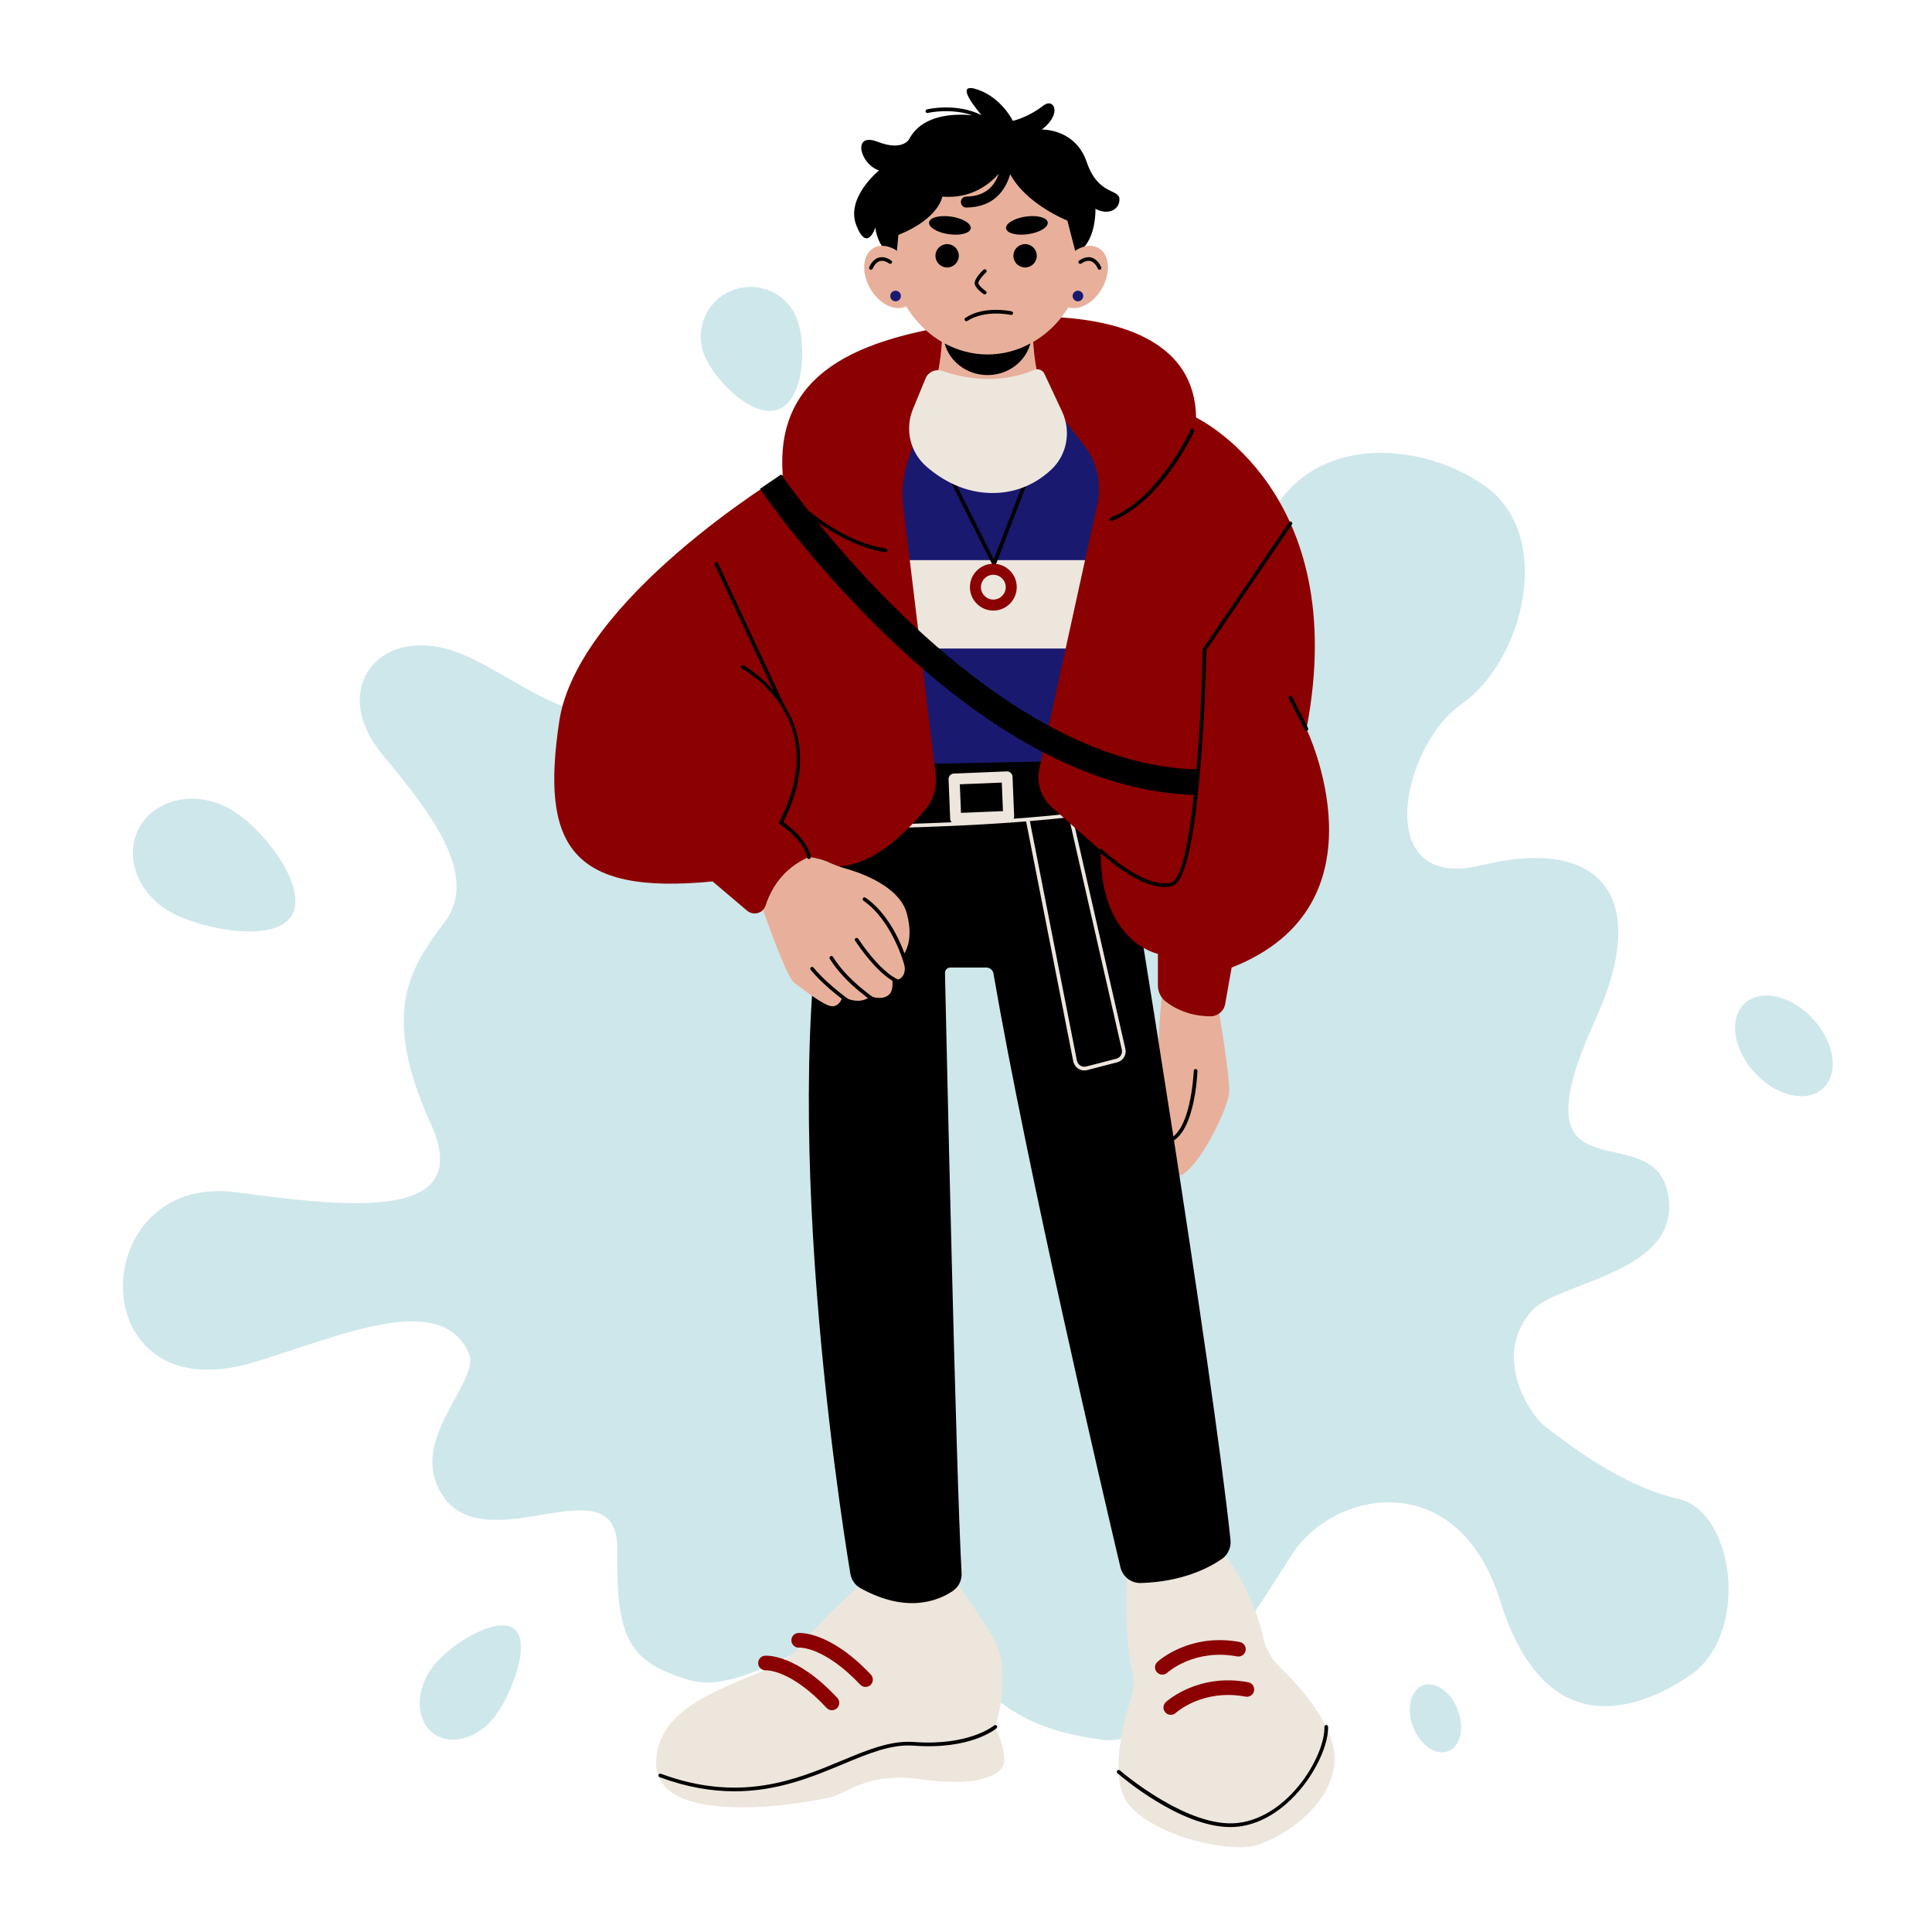 <svg xmlns="http://www.w3.org/2000/svg" xmlns:xlink="http://www.w3.org/1999/xlink" width="500" zoomAndPan="magnify" viewBox="0 0 375 375" height="500" preserveAspectRatio="xMidYMid meet" version="1.0"><path fill="#cee7eb" d="M 160.109 117.625 C 160.109 117.625 161.305 118.223 163.164 118.355 C 166.219 118.621 170.867 117.824 174.121 111.32 C 179.367 100.895 189.523 91.27 201.609 95.383 C 213.691 99.5 208.18 127.785 220 129.711 C 231.816 131.637 238.391 129.711 244.168 106.672 C 249.945 83.633 274.906 84.695 288.387 94.453 C 301.863 104.215 295.559 128.383 283.738 136.617 C 271.922 144.848 266.078 173.199 287.523 167.953 C 311.16 162.18 320.387 174.461 309.699 197.832 C 292.438 235.742 322.844 214.562 323.973 233.551 C 324.77 247.297 302.129 248.957 297.348 254.398 C 289.316 263.496 297.215 274.852 299.938 276.91 C 304.32 280.227 314.746 288.461 325.766 290.918 C 336.723 293.375 339.777 317.277 327.957 325.242 C 316.141 333.211 299.406 337.062 291.176 310.703 C 282.941 284.344 258.773 289.258 250.805 301.672 C 242.84 314.023 227.766 339.586 213.758 337.66 C 199.75 335.734 192.645 331.352 182.152 317.875 C 171.664 304.395 147.895 330.289 133.82 326.105 C 122.266 322.656 119.543 318.406 119.809 300.809 C 120.074 283.215 94.645 303.332 85.949 290.32 C 78.711 279.562 93.449 268.211 90.992 262.633 C 85.484 250.352 66.031 259.379 49.23 264.426 C 15.504 274.586 16.434 227.445 45.91 231.43 C 68.285 234.414 92.188 237.07 83.625 218.148 C 73.664 196.238 79.773 187.672 86.348 178.91 C 92.918 170.145 84.156 158.328 74.262 146.508 C 64.371 134.691 72.336 122.871 85.551 125.66 C 98.762 128.449 113.633 147.238 128.176 134.027 C 128.043 133.961 133.754 106.539 160.109 117.625 Z M 160.109 117.625 " fill-opacity="1" fill-rule="nonzero"/><path fill="#cee7eb" d="M 230.555 78.188 C 230.555 78.824 230.492 79.457 230.371 80.078 C 230.246 80.703 230.062 81.309 229.816 81.898 C 229.574 82.484 229.277 83.043 228.922 83.574 C 228.57 84.102 228.168 84.594 227.719 85.043 C 227.266 85.492 226.777 85.895 226.246 86.25 C 225.719 86.602 225.16 86.902 224.57 87.145 C 223.984 87.387 223.379 87.57 222.754 87.695 C 222.129 87.82 221.5 87.883 220.863 87.883 C 220.227 87.883 219.594 87.82 218.973 87.695 C 218.348 87.57 217.742 87.387 217.152 87.145 C 216.566 86.902 216.008 86.602 215.477 86.25 C 214.949 85.895 214.457 85.492 214.008 85.043 C 213.559 84.594 213.156 84.102 212.801 83.574 C 212.449 83.043 212.148 82.484 211.906 81.898 C 211.664 81.309 211.48 80.703 211.355 80.078 C 211.23 79.457 211.168 78.824 211.168 78.188 C 211.168 77.551 211.23 76.922 211.355 76.297 C 211.48 75.672 211.664 75.066 211.906 74.48 C 212.148 73.891 212.449 73.332 212.801 72.801 C 213.156 72.273 213.559 71.785 214.008 71.332 C 214.457 70.883 214.949 70.48 215.477 70.129 C 216.008 69.773 216.566 69.477 217.152 69.234 C 217.742 68.988 218.348 68.805 218.973 68.68 C 219.594 68.555 220.227 68.496 220.863 68.496 C 221.5 68.496 222.129 68.555 222.754 68.68 C 223.379 68.805 223.984 68.988 224.57 69.234 C 225.16 69.477 225.719 69.773 226.246 70.129 C 226.777 70.48 227.266 70.883 227.719 71.332 C 228.168 71.785 228.57 72.273 228.922 72.801 C 229.277 73.332 229.574 73.891 229.816 74.48 C 230.062 75.066 230.246 75.672 230.371 76.297 C 230.492 76.922 230.555 77.551 230.555 78.188 Z M 230.555 78.188 " fill-opacity="1" fill-rule="nonzero"/><path fill="#cee7eb" d="M 175.582 331.551 C 175.582 331.953 175.543 332.348 175.465 332.742 C 175.387 333.137 175.27 333.52 175.117 333.891 C 174.961 334.258 174.773 334.613 174.551 334.945 C 174.328 335.277 174.074 335.586 173.793 335.871 C 173.508 336.152 173.199 336.406 172.867 336.629 C 172.531 336.852 172.18 337.043 171.809 337.195 C 171.441 337.348 171.059 337.465 170.664 337.543 C 170.27 337.621 169.875 337.66 169.473 337.66 C 169.07 337.66 168.676 337.621 168.281 337.543 C 167.887 337.465 167.504 337.348 167.137 337.195 C 166.766 337.043 166.414 336.852 166.078 336.629 C 165.746 336.406 165.438 336.152 165.152 335.871 C 164.871 335.586 164.617 335.277 164.395 334.945 C 164.172 334.613 163.984 334.258 163.828 333.891 C 163.676 333.52 163.559 333.137 163.48 332.742 C 163.402 332.348 163.363 331.953 163.363 331.551 C 163.363 331.148 163.402 330.754 163.48 330.359 C 163.559 329.965 163.676 329.586 163.828 329.215 C 163.984 328.844 164.172 328.492 164.395 328.156 C 164.617 327.824 164.871 327.516 165.152 327.23 C 165.438 326.949 165.746 326.695 166.078 326.473 C 166.414 326.25 166.766 326.062 167.137 325.906 C 167.504 325.754 167.887 325.637 168.281 325.559 C 168.676 325.48 169.07 325.441 169.473 325.441 C 169.875 325.441 170.27 325.48 170.664 325.559 C 171.059 325.637 171.441 325.754 171.809 325.906 C 172.18 326.062 172.531 326.25 172.867 326.473 C 173.199 326.695 173.508 326.949 173.793 327.23 C 174.074 327.516 174.328 327.824 174.551 328.156 C 174.773 328.492 174.961 328.844 175.117 329.215 C 175.27 329.586 175.387 329.965 175.465 330.359 C 175.543 330.754 175.582 331.148 175.582 331.551 Z M 175.582 331.551 " fill-opacity="1" fill-rule="nonzero"/><path fill="#cee7eb" d="M 282.957 331.863 C 283.117 332.285 283.25 332.711 283.352 333.141 C 283.453 333.574 283.523 334.004 283.562 334.434 C 283.605 334.863 283.613 335.281 283.586 335.691 C 283.562 336.102 283.508 336.492 283.418 336.867 C 283.332 337.242 283.215 337.59 283.066 337.914 C 282.918 338.238 282.746 338.531 282.543 338.793 C 282.344 339.055 282.117 339.277 281.871 339.469 C 281.621 339.656 281.355 339.805 281.07 339.914 C 280.785 340.023 280.488 340.094 280.176 340.117 C 279.867 340.145 279.547 340.125 279.223 340.066 C 278.898 340.008 278.574 339.906 278.246 339.766 C 277.918 339.625 277.598 339.441 277.285 339.223 C 276.969 339.004 276.664 338.75 276.371 338.465 C 276.082 338.176 275.805 337.859 275.547 337.516 C 275.289 337.168 275.055 336.801 274.84 336.41 C 274.629 336.023 274.441 335.617 274.277 335.199 C 274.117 334.777 273.988 334.352 273.883 333.922 C 273.781 333.488 273.711 333.059 273.672 332.629 C 273.633 332.199 273.625 331.781 273.648 331.371 C 273.672 330.961 273.727 330.57 273.816 330.195 C 273.902 329.82 274.02 329.473 274.168 329.148 C 274.316 328.824 274.488 328.531 274.691 328.27 C 274.895 328.008 275.117 327.785 275.367 327.594 C 275.613 327.406 275.879 327.258 276.164 327.148 C 276.449 327.039 276.75 326.969 277.059 326.945 C 277.371 326.918 277.688 326.938 278.012 326.996 C 278.336 327.055 278.664 327.156 278.988 327.297 C 279.316 327.438 279.637 327.621 279.953 327.84 C 280.266 328.059 280.57 328.312 280.863 328.598 C 281.156 328.887 281.43 329.203 281.688 329.547 C 281.945 329.895 282.18 330.262 282.395 330.652 C 282.609 331.043 282.797 331.445 282.957 331.863 Z M 282.957 331.863 " fill-opacity="1" fill-rule="nonzero"/><path fill="#cee7eb" d="M 351.926 197.789 C 352.422 198.332 352.879 198.902 353.297 199.5 C 353.715 200.098 354.082 200.715 354.398 201.348 C 354.715 201.98 354.98 202.617 355.188 203.258 C 355.395 203.898 355.543 204.531 355.633 205.156 C 355.723 205.781 355.75 206.387 355.719 206.973 C 355.684 207.559 355.59 208.113 355.438 208.637 C 355.285 209.164 355.074 209.645 354.805 210.086 C 354.539 210.527 354.219 210.918 353.848 211.262 C 353.473 211.605 353.055 211.891 352.594 212.121 C 352.133 212.348 351.633 212.52 351.098 212.629 C 350.562 212.734 350.004 212.781 349.414 212.766 C 348.828 212.746 348.227 212.668 347.613 212.527 C 346.996 212.387 346.379 212.184 345.758 211.922 C 345.137 211.66 344.523 211.348 343.918 210.977 C 343.316 210.605 342.734 210.188 342.172 209.723 C 341.609 209.258 341.082 208.754 340.582 208.211 C 340.086 207.668 339.625 207.098 339.211 206.5 C 338.793 205.898 338.426 205.285 338.109 204.652 C 337.789 204.02 337.527 203.383 337.32 202.742 C 337.113 202.102 336.965 201.469 336.875 200.844 C 336.785 200.215 336.758 199.609 336.789 199.023 C 336.824 198.438 336.914 197.883 337.07 197.359 C 337.223 196.836 337.434 196.355 337.699 195.914 C 337.969 195.473 338.289 195.078 338.66 194.738 C 339.035 194.395 339.453 194.109 339.914 193.879 C 340.375 193.648 340.875 193.48 341.41 193.371 C 341.945 193.262 342.504 193.219 343.09 193.234 C 343.68 193.25 344.281 193.332 344.895 193.473 C 345.512 193.613 346.129 193.816 346.75 194.078 C 347.371 194.336 347.984 194.652 348.586 195.023 C 349.191 195.395 349.773 195.812 350.336 196.277 C 350.895 196.742 351.426 197.246 351.926 197.789 Z M 351.926 197.789 " fill-opacity="1" fill-rule="nonzero"/><path fill="#cee7eb" d="M 96.305 332.812 C 93.117 337.328 87.676 338.988 84.223 336.531 C 80.77 334.074 80.504 328.43 83.758 323.848 C 86.945 319.336 96.238 313.625 99.691 316.082 C 103.145 318.605 99.559 328.297 96.305 332.812 Z M 96.305 332.812 " fill-opacity="1" fill-rule="nonzero"/><path fill="#cee7eb" d="M 33.629 177.316 C 27.055 173.996 24 166.691 26.855 160.984 C 29.711 155.273 37.414 153.348 43.984 156.668 C 50.559 159.988 59.656 171.672 56.801 177.383 C 53.945 183.094 40.203 180.637 33.629 177.316 Z M 33.629 177.316 " fill-opacity="1" fill-rule="nonzero"/><path fill="#cee7eb" d="M 154.668 61.855 C 156.594 66.836 156.129 77.523 151.148 79.449 C 146.168 81.375 138.598 73.805 136.672 68.828 C 134.75 63.848 137.203 58.27 142.184 56.344 C 147.164 54.418 152.742 56.875 154.668 61.855 Z M 154.668 61.855 " fill-opacity="1" fill-rule="nonzero"/><path fill="#ede6dd" d="M 182.062 302.504 C 182.062 302.504 188.719 310.852 192.711 317.754 C 196.707 324.648 193.195 335.18 193.195 335.18 C 193.195 335.18 196.105 341.352 194.406 343.285 C 192.711 345.219 188.355 346.676 178.551 345.34 C 168.746 344.008 164.758 347.758 161.609 348.73 C 158.461 349.695 126.637 355.625 127.363 341.715 C 128.086 327.801 149.871 326.344 154.953 319.93 C 160.039 313.516 170.445 304.438 170.445 304.438 Z M 218.961 300.734 C 218.656 305.098 218.031 316.98 219.688 323.988 C 220.141 325.93 220.043 327.957 219.445 329.863 C 217.746 335.32 215.102 346.285 219.566 350.82 C 225.621 356.969 238.148 359.145 242.684 358.422 C 247.223 357.695 258.477 351.34 259.023 341.906 C 259.414 335.145 252.438 327.445 248.457 323.625 C 246.844 322.078 245.699 320.094 245.207 317.902 C 244.156 313.238 241.242 304.453 233.43 296.887 C 226.398 290.086 222.551 292.637 220.66 295.508 C 219.637 297.051 219.098 298.871 218.961 300.734 Z M 218.961 300.734 " fill-opacity="1" fill-rule="nonzero"/><path fill="#e8b09a" d="M 210.379 49.199 C 210.379 53.793 208.723 58.164 205.984 61.613 C 205.902 61.727 205.809 61.836 205.723 61.941 C 204.258 63.711 202.504 65.219 200.531 66.363 C 200.574 67.031 200.641 67.828 200.738 68.711 C 200.973 70.801 201.398 73.359 202.184 75.797 C 202.695 77.391 203.348 78.926 204.207 80.242 C 204.207 80.242 201.395 83.598 191.684 83.598 C 189.633 83.598 187.898 83.445 186.43 83.211 C 183.805 82.793 182.027 82.098 180.898 81.492 C 179.637 80.816 179.156 80.242 179.156 80.242 C 181.863 76.039 182.617 69.684 182.832 66.363 C 181.723 65.715 180.684 64.957 179.723 64.094 C 175.602 60.418 172.984 54.973 172.984 49.199 C 172.984 38.871 181.359 30.504 191.684 30.504 C 202.004 30.504 210.379 38.871 210.379 49.199 Z M 210.379 49.199 " fill-opacity="1" fill-rule="nonzero"/><path fill="#000000" d="M 191.684 68.801 C 194.668 68.801 197.496 68.027 200 66.66 C 199.062 70.188 195.699 72.797 191.684 72.797 C 187.664 72.797 184.297 70.188 183.355 66.66 C 185.867 68.02 188.688 68.801 191.684 68.801 Z M 210.926 31.441 C 208.688 24.906 202.211 25.148 202.211 25.148 C 206.262 22.062 204.562 18.895 202.516 20.492 C 199.488 22.852 196.586 23.457 196.586 23.457 C 196.586 23.457 194.469 19.027 189.812 17.406 C 185.398 15.871 188.738 20.238 190.5 22.34 C 185.598 19.918 180.188 21.168 179.922 21.23 C 179.73 21.273 179.617 21.465 179.66 21.66 C 179.703 21.852 179.902 21.973 180.086 21.922 C 180.145 21.906 184.41 20.918 188.68 22.363 C 185.375 22.051 179.062 22.148 176.496 26.961 C 176.496 26.961 175.289 29.445 170.324 27.512 C 165.363 25.574 166.875 31.867 170.629 33.078 C 170.629 33.078 164.098 38.324 166.207 43.727 C 168.328 49.129 169.891 44.188 169.891 44.188 C 170.559 48.91 173.949 50.246 173.949 50.246 L 174.379 45.602 C 182.305 42.398 182.91 38.16 182.91 38.16 C 188.52 38.637 192.086 35.742 193.871 33.703 C 193.566 34.598 193.098 35.508 192.387 36.27 C 191.242 37.5 189.613 38.133 187.559 38.152 C 186.969 38.16 186.5 38.645 186.508 39.234 C 186.512 39.816 186.988 40.285 187.574 40.285 C 187.574 40.285 187.578 40.285 187.586 40.285 C 190.254 40.258 192.395 39.398 193.949 37.727 C 195.051 36.539 195.699 35.117 196.082 33.801 C 199.195 39.668 207.18 42.824 207.18 42.824 L 208.816 49.18 C 212.867 47.246 212.625 40.527 212.625 40.527 C 215.066 41.855 217.348 40.711 217.281 38.648 C 217.219 36.582 213.16 37.977 210.926 31.441 Z M 210.926 31.441 " fill-opacity="1" fill-rule="nonzero"/><path fill="#e8b09a" d="M 176.695 51.52 C 178.488 54.625 178.195 58.145 176.047 59.383 C 173.902 60.617 170.703 59.113 168.91 56.004 C 167.117 52.898 167.41 49.379 169.559 48.141 C 171.711 46.906 174.902 48.41 176.695 51.52 Z M 206.094 51.52 C 204.301 54.625 204.594 58.145 206.738 59.383 C 208.887 60.617 212.086 59.113 213.879 56.004 C 215.668 52.898 215.379 49.379 213.23 48.141 C 211.082 46.906 207.883 48.41 206.094 51.52 Z M 206.094 51.52 " fill-opacity="1" fill-rule="nonzero"/><path fill="#e8b09a" d="M 235.648 190.863 C 235.648 190.863 238.926 208.98 238.562 212.25 C 238.199 215.52 232.027 228.344 228.273 228.344 C 224.52 228.344 223.07 193.012 227.789 184.965 C 232.512 176.91 235.648 190.863 235.648 190.863 Z M 235.648 190.863 " fill-opacity="1" fill-rule="nonzero"/><path fill="#191970" d="M 200 75.605 C 200 75.605 227.258 85.586 233.793 93.215 C 240.324 100.836 218.18 147.488 218.18 147.488 C 218.18 147.488 184.535 153.484 165.781 148.578 C 165.781 148.578 149.387 107.008 150.289 97.203 C 151.191 87.398 184.344 76.508 184.344 76.508 Z M 209.227 56.426 C 208.66 56.426 208.195 56.887 208.195 57.453 C 208.195 58.023 208.66 58.484 209.227 58.484 C 209.797 58.484 210.258 58.023 210.258 57.453 C 210.258 56.887 209.797 56.426 209.227 56.426 Z M 174.859 57.453 C 174.859 58.023 174.398 58.484 173.828 58.484 C 173.262 58.484 172.801 58.023 172.801 57.453 C 172.801 56.887 173.262 56.426 173.828 56.426 C 174.398 56.426 174.859 56.887 174.859 57.453 Z M 174.859 57.453 " fill-opacity="1" fill-rule="nonzero"/><path fill="#000000" d="M 218.188 151.555 L 218.188 160.23 C 218.188 160.441 218.199 160.656 218.234 160.871 C 219.258 167.105 235.199 264.469 238.84 298.914 C 238.988 300.352 238.363 301.758 237.176 302.582 C 234.637 304.344 229.484 307.027 221.422 307.262 C 219.543 307.316 217.902 306.023 217.469 304.195 C 214.055 289.742 199.367 226.879 192.828 188.953 C 192.711 188.285 192.129 187.801 191.453 187.801 L 184.457 187.801 C 183.875 187.801 183.414 188.27 183.422 188.852 C 183.656 199.461 185.582 287.027 186.648 305.312 C 186.734 306.734 186.051 308.078 184.863 308.859 C 181.969 310.781 175.871 313.184 166.996 308.25 C 165.953 307.664 165.25 306.629 165.051 305.449 C 162.832 292.023 149.785 207.926 162.453 160.918 L 165.008 151.465 C 165.469 149.758 167.004 148.555 168.773 148.512 L 214.121 147.566 C 216.352 147.523 218.188 149.324 218.188 151.555 Z M 218.188 151.555 " fill-opacity="1" fill-rule="nonzero"/><path fill="#ede6dd" d="M 213.645 125.883 L 172.805 125.883 L 172.805 108.723 L 213.645 108.723 Z M 216.844 206.191 L 211.027 207.699 C 210.84 207.75 210.656 207.77 210.473 207.77 C 210.066 207.77 209.66 207.656 209.305 207.43 C 208.789 207.102 208.438 206.59 208.316 205.992 L 199.168 159.434 C 181.223 160.871 161.402 160.918 158.852 160.918 C 158.688 160.918 158.594 160.918 158.578 160.918 C 158.383 160.918 158.223 160.754 158.223 160.562 C 158.223 160.371 158.383 160.207 158.578 160.207 C 158.594 160.199 158.688 160.207 158.852 160.207 C 160.711 160.207 171.848 160.18 184.707 159.605 C 184.543 159.418 184.438 159.184 184.43 158.934 L 184.117 151.258 C 184.098 150.668 184.551 150.168 185.141 150.148 L 195.422 149.73 C 195.691 149.715 195.984 149.82 196.188 150.012 C 196.395 150.207 196.523 150.469 196.531 150.754 L 196.844 158.43 C 196.852 158.602 196.816 158.758 196.75 158.906 C 204.309 158.359 211.672 157.578 217.445 156.461 C 217.637 156.426 217.824 156.547 217.867 156.746 C 217.902 156.938 217.773 157.121 217.582 157.164 C 214.766 157.707 211.574 158.168 208.176 158.566 L 218.434 203.582 C 218.703 204.742 218 205.895 216.844 206.191 Z M 186.301 152.23 L 186.527 157.777 L 194.676 157.441 L 194.449 151.898 Z M 217.746 203.73 L 207.473 158.637 C 205.027 158.914 202.48 159.156 199.895 159.371 L 209.023 205.852 C 209.102 206.258 209.34 206.605 209.691 206.824 C 210.039 207.047 210.449 207.109 210.855 207.004 L 216.672 205.496 C 217.445 205.305 217.922 204.523 217.746 203.73 Z M 217.746 203.73 " fill-opacity="1" fill-rule="nonzero"/><path fill="#000000" d="M 192.953 109.816 C 192.82 109.816 192.699 109.738 192.633 109.617 L 181.016 86.477 C 180.934 86.297 181.004 86.086 181.176 86 C 181.352 85.914 181.566 85.984 181.648 86.156 L 192.906 108.578 L 202.508 83.555 C 202.582 83.367 202.785 83.285 202.973 83.348 C 203.156 83.418 203.25 83.625 203.18 83.809 L 193.289 109.59 C 193.238 109.723 193.117 109.809 192.977 109.816 C 192.969 109.816 192.961 109.816 192.953 109.816 Z M 192.953 109.816 " fill-opacity="1" fill-rule="nonzero"/><path fill="#8b0000" d="M 181.613 150.348 C 181.914 152.793 181.176 155.254 179.594 157.145 C 172.344 165.781 166.637 168.035 162.773 168.148 C 162.234 167.957 161.695 167.746 161.16 167.508 C 159.867 166.941 158.48 166.543 157.008 166.371 C 151.84 168.633 149.609 172.75 148.656 175.723 C 148.543 176.07 148.355 176.359 148.113 176.602 C 148.113 176.609 148.113 176.609 148.113 176.609 C 147.32 177.434 145.953 177.57 144.992 176.75 L 138.316 171.086 C 110.543 173.809 104.98 163.828 108.543 140.047 C 112.113 116.273 151.926 92.191 151.926 92.191 C 150.52 73.727 164.496 67.328 179.723 64.094 C 180.684 64.957 181.723 65.715 182.832 66.363 C 182.637 69.312 182.027 74.668 179.988 78.77 C 179.191 80.375 178.57 82.074 178.023 83.789 L 176.176 89.605 C 175.266 92.461 174.98 95.484 175.344 98.457 Z M 253.578 141.504 C 262.473 95.398 232.164 81.059 232.164 81.059 C 231.941 66.355 217.574 62.402 205.984 61.613 C 205.902 61.727 205.809 61.836 205.723 61.941 C 204.258 63.711 202.504 65.219 200.531 66.363 C 200.574 67.031 200.641 67.828 200.738 68.711 C 200.973 70.801 201.398 73.359 202.184 75.797 L 210.48 86.539 C 212.945 89.73 213.871 93.855 213.004 97.793 L 201.734 149.18 C 201.129 151.945 202.062 154.828 204.18 156.703 L 213.645 165.098 C 213.465 182.887 224.746 185.141 224.746 185.141 L 224.746 191.242 C 224.746 192.477 225.297 193.664 226.277 194.41 C 229.367 196.777 232.727 197.262 234.938 197.262 C 236.352 197.262 237.566 196.262 237.809 194.859 L 239.059 187.801 C 270.098 175.664 253.578 141.504 253.578 141.504 Z M 197.348 113.969 C 197.348 111.457 195.309 109.426 192.805 109.426 C 190.301 109.426 188.262 111.465 188.262 113.969 C 188.262 116.469 190.301 118.512 192.805 118.512 C 195.309 118.512 197.348 116.477 197.348 113.969 Z M 195.215 113.969 C 195.215 115.297 194.133 116.379 192.805 116.379 C 191.477 116.379 190.395 115.297 190.395 113.969 C 190.395 112.637 191.477 111.559 192.805 111.559 C 194.133 111.559 195.215 112.637 195.215 113.969 Z M 168.973 327.047 C 169.543 326.508 169.57 325.609 169.031 325.035 C 160.926 316.453 155.117 316.949 154.867 316.973 C 154.094 317.051 153.547 317.734 153.609 318.508 C 153.676 319.281 154.371 319.867 155.141 319.801 C 155.188 319.801 159.945 319.559 166.961 326.98 C 167.238 327.281 167.617 327.43 167.992 327.43 C 168.348 327.438 168.695 327.309 168.973 327.047 Z M 162.441 331.574 C 163.016 331.043 163.051 330.141 162.52 329.562 C 154.492 320.91 148.668 321.352 148.434 321.379 C 147.66 321.449 147.105 322.133 147.164 322.902 C 147.219 323.668 147.895 324.246 148.676 324.211 C 148.719 324.195 153.484 324.012 160.438 331.496 C 160.711 331.797 161.098 331.953 161.48 331.953 C 161.816 331.953 162.164 331.832 162.441 331.574 Z M 226.566 324.672 C 226.781 324.48 231.895 319.973 240.113 321.508 C 240.887 321.648 241.625 321.145 241.77 320.371 C 241.91 319.594 241.406 318.855 240.629 318.715 C 230.961 316.906 224.898 322.34 224.648 322.574 C 224.074 323.102 224.031 323.996 224.555 324.578 C 224.832 324.887 225.223 325.043 225.609 325.043 C 225.957 325.043 226.297 324.922 226.566 324.672 Z M 228.211 332.477 C 228.422 332.285 233.535 327.777 241.754 329.312 C 242.527 329.465 243.27 328.953 243.41 328.176 C 243.551 327.402 243.047 326.664 242.273 326.52 C 232.605 324.715 226.539 330.145 226.289 330.379 C 225.715 330.906 225.672 331.801 226.199 332.387 C 226.477 332.691 226.867 332.848 227.25 332.848 C 227.598 332.848 227.941 332.727 228.211 332.477 Z M 228.211 332.477 " fill-opacity="1" fill-rule="nonzero"/><path fill="#e8b09a" d="M 175.125 185.645 C 175.457 186.734 175.621 187.566 175.621 187.977 C 175.621 190.516 173.211 190.332 173.211 190.332 C 173.211 190.332 173.438 192.137 172.664 192.953 C 171.355 194.34 168.945 193.367 168.945 193.367 C 166.719 195.32 163.543 193.418 163.543 193.418 C 163.543 193.418 163.094 195.32 161.551 195.32 C 160.008 195.32 155.828 191.965 154.199 190.785 C 152.566 189.605 148.113 176.609 148.113 176.609 C 148.113 176.609 148.113 176.609 148.113 176.602 C 148.355 176.359 148.543 176.07 148.656 175.723 C 149.609 172.75 151.84 168.633 157.008 166.371 C 158.48 166.543 159.867 166.941 161.16 167.508 C 161.695 167.746 162.234 167.957 162.773 168.148 C 163.172 168.293 163.562 168.418 163.969 168.535 C 167.195 169.441 174.598 172.059 176.012 177.301 C 177.277 182.004 176.004 184.543 175.125 185.645 Z M 175.125 185.645 " fill-opacity="1" fill-rule="nonzero"/><path fill="#ede6dd" d="M 202.723 72.555 L 206.156 79.898 C 207.961 83.762 207.102 88.375 203.953 91.246 C 201.395 93.586 197.684 95.695 192.648 95.695 C 187.18 95.695 182.852 93.18 179.844 90.578 C 176.645 87.812 175.586 83.312 177.215 79.367 C 177.215 79.367 178.648 75.883 179.652 73.453 C 180.164 72.199 181.566 71.555 182.844 71.988 C 191.59 74.98 198.086 72.969 200.738 71.793 C 201.484 71.469 202.383 71.816 202.723 72.555 Z M 202.723 72.555 " fill-opacity="1" fill-rule="nonzero"/><path fill="#000000" d="M 187.375 61.691 C 191.086 59.273 196.145 60.383 196.359 60.434 C 196.551 60.477 196.672 60.668 196.629 60.859 C 196.586 61.051 196.395 61.172 196.203 61.129 C 196.152 61.117 191.219 60.043 187.766 62.289 C 187.707 62.324 187.637 62.348 187.574 62.348 C 187.457 62.348 187.344 62.289 187.273 62.184 C 187.16 62.027 187.211 61.805 187.375 61.691 Z M 168.93 52.344 C 168.973 52.355 169.016 52.363 169.051 52.363 C 169.195 52.363 169.328 52.277 169.387 52.129 C 169.395 52.117 169.82 50.984 170.738 50.695 C 171.277 50.523 171.902 50.68 172.602 51.148 C 172.762 51.254 172.984 51.219 173.09 51.055 C 173.203 50.895 173.16 50.672 172.996 50.566 C 172.109 49.961 171.27 49.777 170.508 50.02 C 169.266 50.418 168.73 51.824 168.711 51.887 C 168.652 52.074 168.746 52.273 168.93 52.344 Z M 209.867 51.156 C 210.566 50.68 211.195 50.523 211.73 50.699 C 212.648 50.992 213.082 52.129 213.082 52.137 C 213.137 52.277 213.273 52.371 213.414 52.371 C 213.457 52.371 213.5 52.363 213.535 52.352 C 213.723 52.277 213.812 52.082 213.75 51.895 C 213.727 51.84 213.195 50.43 211.949 50.027 C 211.191 49.777 210.352 49.969 209.461 50.574 C 209.301 50.688 209.258 50.906 209.371 51.062 C 209.492 51.227 209.711 51.262 209.867 51.156 Z M 190.941 57.086 C 191 57.129 191.07 57.141 191.141 57.141 C 191.254 57.141 191.367 57.086 191.441 56.984 C 191.547 56.82 191.504 56.602 191.34 56.496 C 191.012 56.273 190.117 55.586 189.906 55.031 C 189.777 54.695 190.586 53.629 191.391 52.875 C 191.531 52.742 191.539 52.516 191.406 52.371 C 191.27 52.23 191.051 52.223 190.898 52.355 C 190.418 52.805 188.879 54.348 189.234 55.285 C 189.57 56.152 190.801 56.992 190.941 57.086 Z M 196.699 49.648 C 196.699 50.898 197.719 51.918 198.969 51.918 C 200.219 51.918 201.238 50.898 201.238 49.648 C 201.238 48.398 200.219 47.379 198.969 47.379 C 197.719 47.379 196.699 48.398 196.699 49.648 Z M 181.57 49.648 C 181.57 50.898 182.59 51.918 183.84 51.918 C 185.09 51.918 186.109 50.898 186.109 49.648 C 186.109 48.398 185.09 47.379 183.84 47.379 C 182.59 47.379 181.57 48.398 181.57 49.648 Z M 199.574 45.453 C 201.805 45.129 203.504 44.098 203.363 43.156 C 203.227 42.211 201.301 41.715 199.07 42.043 C 196.836 42.367 195.137 43.398 195.277 44.34 C 195.422 45.285 197.34 45.781 199.574 45.453 Z M 184.125 45.453 C 186.355 45.781 188.277 45.285 188.418 44.34 C 188.555 43.391 186.863 42.367 184.629 42.043 C 182.398 41.715 180.477 42.211 180.336 43.156 C 180.199 44.102 181.891 45.133 184.125 45.453 Z M 175.551 187.332 C 175.594 187.488 175.734 187.594 175.891 187.594 C 175.922 187.594 175.957 187.594 175.984 187.578 C 176.176 187.531 176.289 187.34 176.238 187.145 C 176.148 186.785 173.836 178.258 167.992 174.234 C 167.828 174.121 167.609 174.164 167.496 174.328 C 167.383 174.492 167.426 174.711 167.586 174.824 C 173.211 178.699 175.523 187.246 175.551 187.332 Z M 166.074 182.105 C 165.91 182.211 165.867 182.441 165.98 182.598 C 171.207 190.316 174.492 190.949 174.625 190.977 C 174.648 190.977 174.668 190.984 174.684 190.984 C 174.855 190.984 175.004 190.863 175.031 190.695 C 175.066 190.5 174.938 190.316 174.746 190.281 C 174.719 190.273 171.582 189.605 166.57 182.203 C 166.457 182.043 166.238 182 166.074 182.105 Z M 161.672 185.723 C 161.574 185.555 161.352 185.504 161.184 185.609 C 161.012 185.711 160.961 185.93 161.066 186.102 C 164.16 191.133 170.039 194.84 170.289 194.988 C 170.348 195.023 170.41 195.043 170.473 195.043 C 170.594 195.043 170.707 194.988 170.773 194.875 C 170.879 194.711 170.824 194.488 170.66 194.383 C 170.602 194.348 164.68 190.617 161.672 185.723 Z M 157.891 187.801 C 157.762 187.652 157.543 187.629 157.395 187.758 C 157.242 187.887 157.223 188.105 157.352 188.254 C 160.492 192 164.887 194.953 164.93 194.98 C 164.992 195.023 165.059 195.039 165.129 195.039 C 165.242 195.039 165.355 194.98 165.426 194.883 C 165.531 194.719 165.492 194.496 165.328 194.391 C 165.277 194.363 160.969 191.469 157.891 187.801 Z M 231.707 207.836 C 231.699 207.969 231.168 221.207 225.785 221.293 C 225.586 221.293 225.43 221.457 225.438 221.656 C 225.438 221.848 225.602 222.004 225.793 222.004 C 225.793 222.004 225.793 222.004 225.801 222.004 C 231.852 221.91 232.406 208.438 232.426 207.863 C 232.434 207.664 232.277 207.5 232.086 207.492 C 231.887 207.492 231.715 207.637 231.707 207.836 Z M 227.535 171.973 C 233.039 170.512 234.039 131.203 234.148 126.184 L 250.77 101.789 C 250.883 101.625 250.84 101.406 250.676 101.301 C 250.512 101.191 250.293 101.227 250.188 101.391 L 233.508 125.871 C 233.473 125.926 233.449 125.988 233.441 126.062 C 233.301 133.121 232.902 141.617 232.234 149.332 C 200.973 148.555 171.676 117.344 158.68 101.34 C 162.277 103.895 166.934 106.453 171.848 107.18 C 171.859 107.18 171.883 107.188 171.895 107.188 C 172.066 107.188 172.223 107.059 172.246 106.879 C 172.273 106.688 172.137 106.504 171.945 106.477 C 166.086 105.605 160.594 102.059 156.887 99.109 C 153.582 94.922 151.711 92.207 151.625 92.086 L 147.512 94.887 C 147.914 95.484 157.59 109.633 172.84 124.113 C 193.309 143.566 213.125 153.719 231.742 154.293 C 230.742 163.562 229.289 170.766 227.344 171.285 C 222.16 172.664 213.961 164.914 213.883 164.836 C 213.742 164.703 213.516 164.707 213.379 164.852 C 213.246 164.992 213.25 165.219 213.395 165.355 C 213.715 165.66 220.582 172.168 226.02 172.168 C 226.539 172.168 227.051 172.102 227.535 171.973 Z M 250.312 135.07 C 250.137 135.16 250.07 135.375 250.156 135.547 L 253.258 141.66 C 253.32 141.781 253.441 141.852 253.578 141.852 C 253.633 141.852 253.684 141.836 253.742 141.816 C 253.918 141.723 253.98 141.512 253.898 141.34 L 250.797 135.227 C 250.703 135.055 250.492 134.984 250.312 135.07 Z M 215.703 101.137 C 215.746 101.137 215.789 101.129 215.832 101.113 C 225.418 97.352 231.5 84.301 231.758 83.746 C 231.844 83.566 231.766 83.355 231.582 83.277 C 231.402 83.199 231.188 83.27 231.109 83.453 C 231.047 83.59 224.891 96.797 215.57 100.453 C 215.383 100.523 215.301 100.73 215.371 100.914 C 215.426 101.051 215.562 101.137 215.703 101.137 Z M 192.961 334.91 C 192.91 334.953 188.113 338.926 177.383 338.117 C 172.879 337.789 168.426 339.637 163.273 341.785 C 154.535 345.43 143.664 349.969 128.281 344.285 C 128.094 344.215 127.887 344.316 127.824 344.5 C 127.754 344.684 127.852 344.891 128.039 344.953 C 133.391 346.93 138.203 347.691 142.57 347.691 C 150.965 347.691 157.727 344.871 163.551 342.445 C 168.617 340.332 172.996 338.508 177.336 338.832 C 188.348 339.66 193.223 335.633 193.422 335.457 C 193.574 335.328 193.594 335.109 193.465 334.953 C 193.34 334.801 193.117 334.781 192.961 334.91 Z M 257.422 334.824 C 257.223 334.824 257.066 334.988 257.074 335.188 C 257.176 340.867 250.172 352.641 240.332 353.828 C 230.555 355 217.496 343.746 217.367 343.633 C 217.219 343.504 217 343.52 216.863 343.668 C 216.734 343.816 216.75 344.039 216.898 344.172 C 217.41 344.621 229.012 354.633 238.824 354.633 C 239.359 354.633 239.891 354.602 240.418 354.539 C 250.621 353.309 257.887 341.082 257.785 335.18 C 257.785 334.973 257.602 334.809 257.422 334.824 Z M 150.113 134.008 C 147.297 130.781 144.367 129.16 144.297 129.125 C 144.125 129.031 143.906 129.098 143.812 129.273 C 143.723 129.445 143.785 129.664 143.965 129.758 C 144.305 129.941 148.285 132.148 151.285 136.527 L 151.441 136.859 C 151.477 136.938 151.543 136.988 151.613 137.023 C 154.754 141.914 156.566 149.332 151.258 159.496 C 151.172 159.66 151.223 159.859 151.379 159.961 C 151.422 159.988 155.977 163.016 156.668 166.449 C 156.703 166.621 156.852 166.734 157.016 166.734 C 157.039 166.734 157.066 166.734 157.086 166.727 C 157.277 166.691 157.406 166.5 157.363 166.309 C 156.711 163.043 153.062 160.273 152.031 159.539 C 157.273 149.301 155.352 141.711 152.109 136.668 C 152.102 136.633 152.102 136.59 152.082 136.555 L 139.363 109.312 C 139.277 109.133 139.07 109.055 138.895 109.141 C 138.715 109.227 138.637 109.434 138.723 109.609 Z M 150.113 134.008 " fill-opacity="1" fill-rule="nonzero"/></svg>